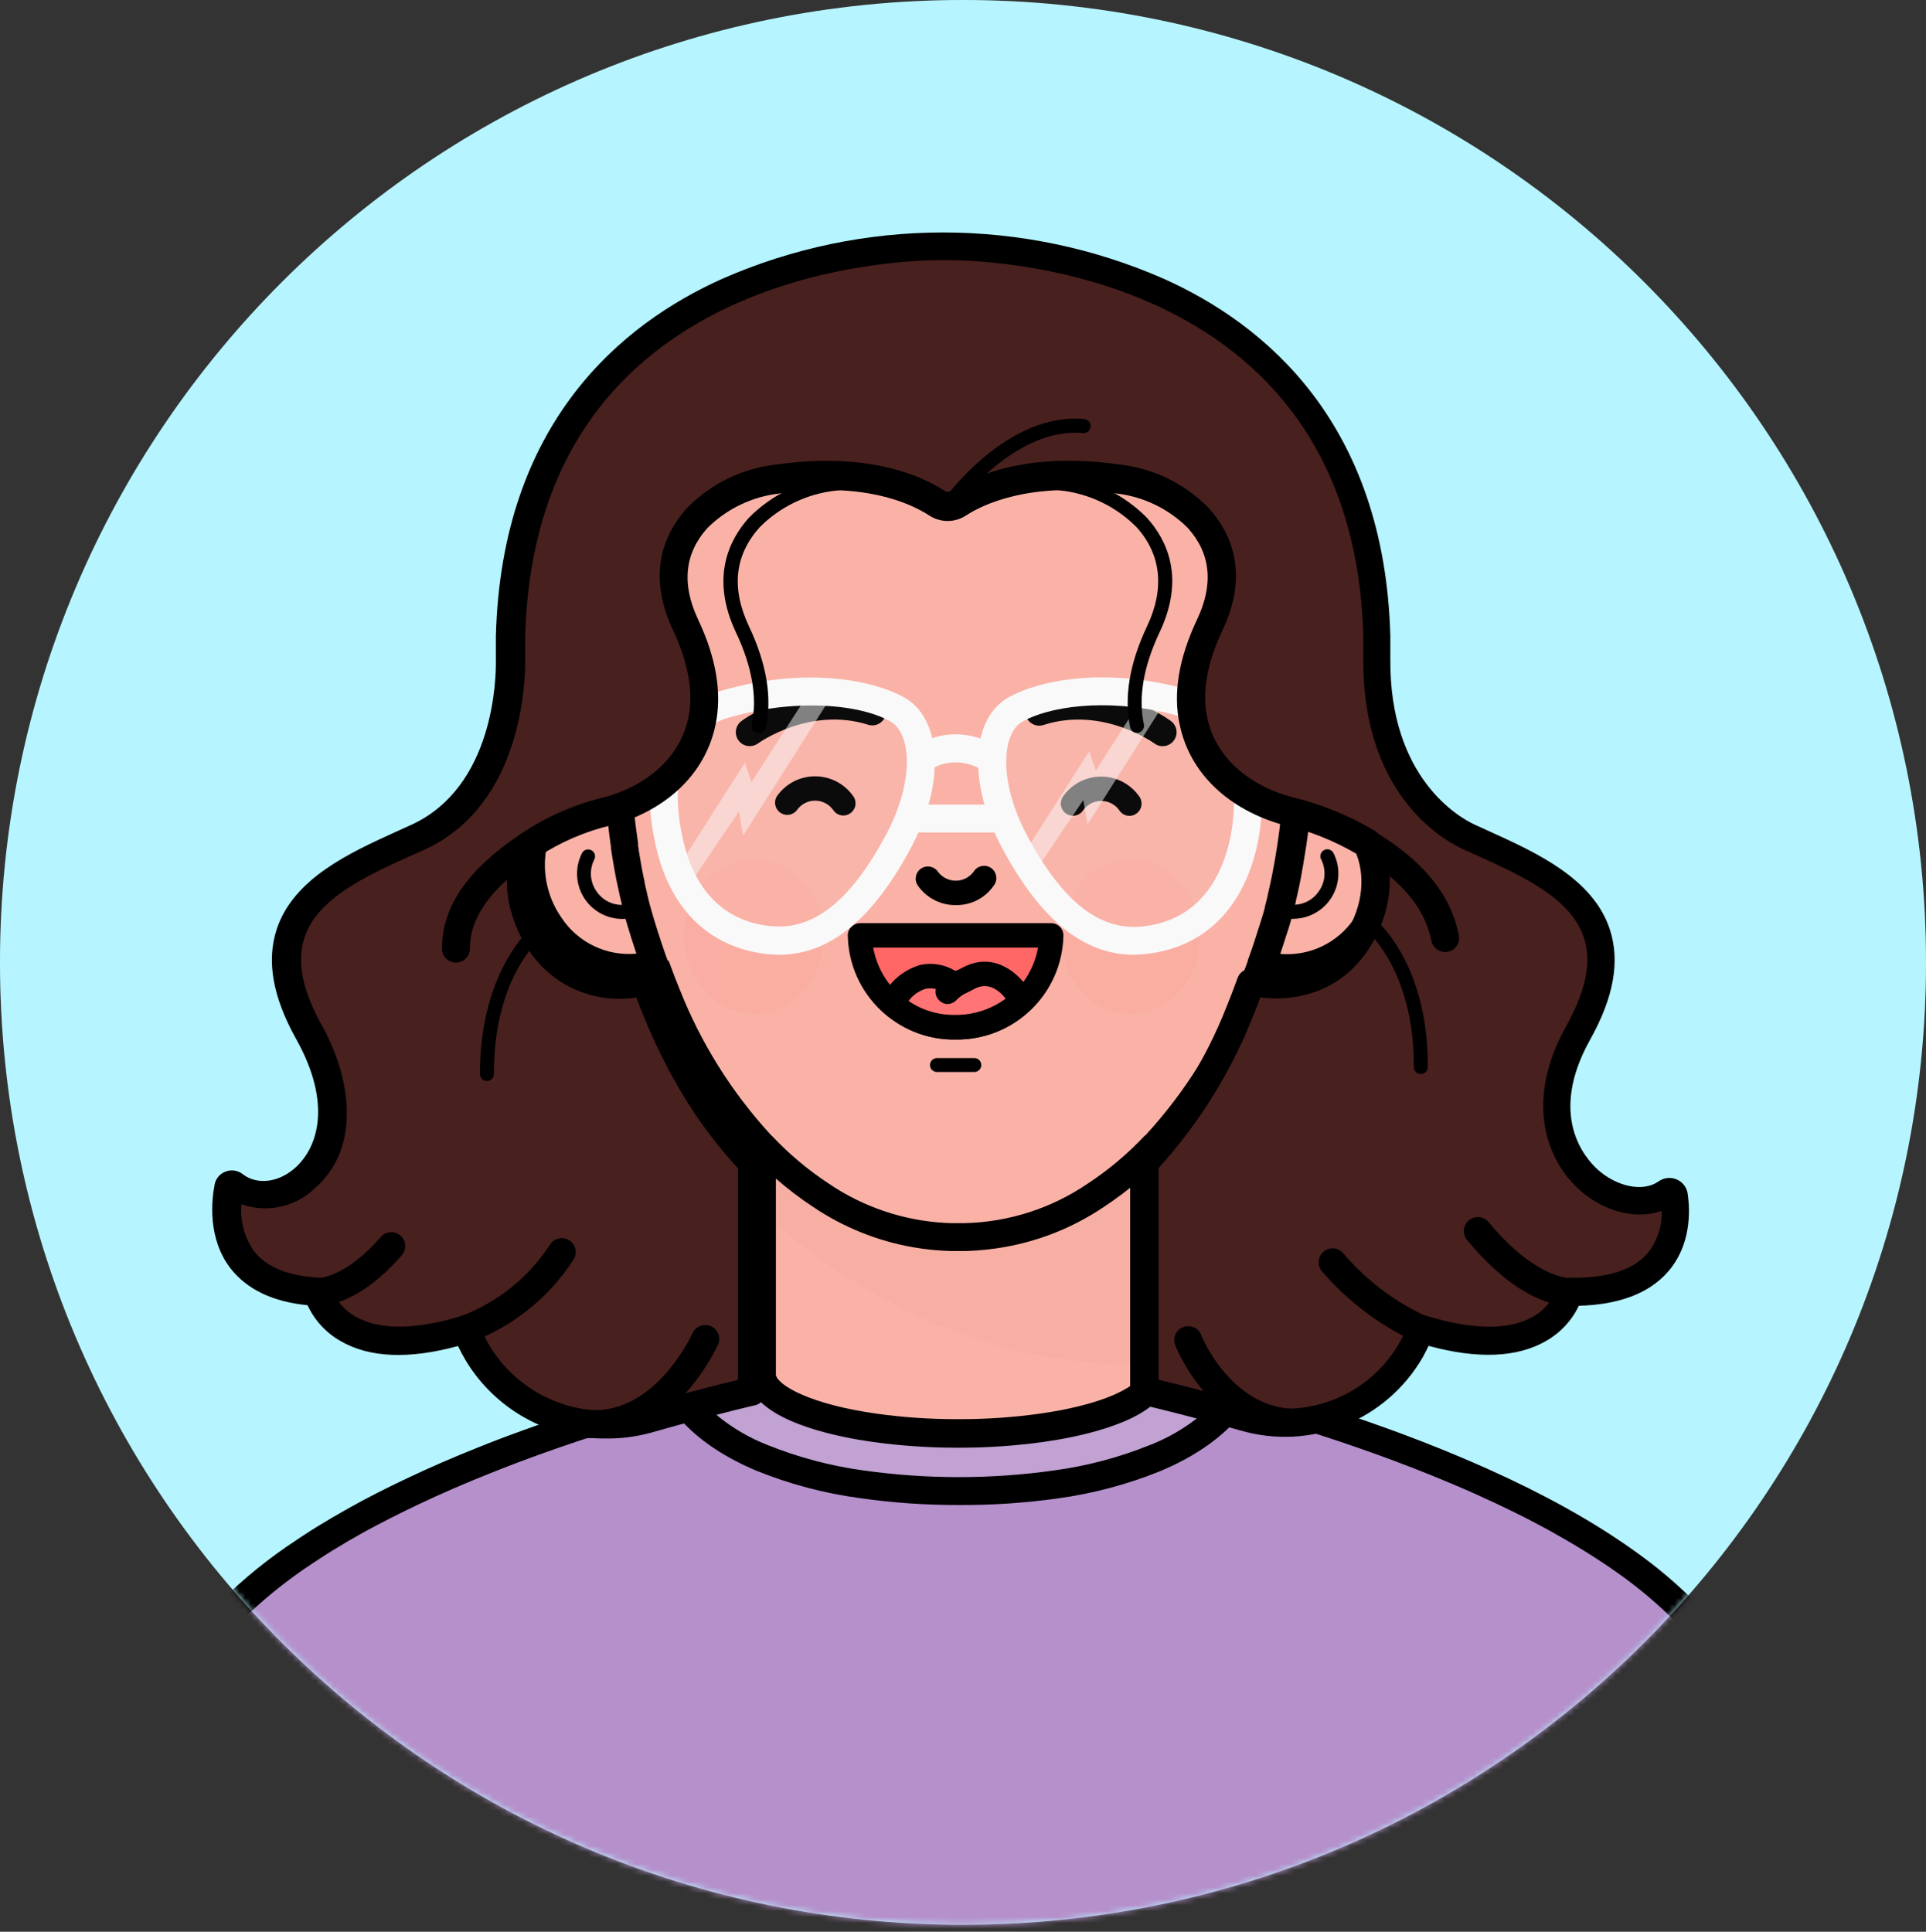 <svg width="326" height="327" viewBox="0 0 326 327" fill="none" xmlns="http://www.w3.org/2000/svg">
<rect x="0" y="0" width="326" height="327" fill="#333333" stroke="none"/>
<path d="M163 325.819C253.022 325.819 326 252.882 326 162.91C326 72.937 253.022 0 163 0C72.978 0 0 72.937 0 162.91C0 252.882 72.978 325.819 163 325.819Z" fill="#A9F3FF"/>
<path d="M163 325.819C253.022 325.819 326 252.882 326 162.91C326 72.937 253.022 0 163 0C72.978 0 0 72.937 0 162.91C0 252.882 72.978 325.819 163 325.819Z" fill="white" fill-opacity="0.16"/>
<mask id="mask0_10:20" style="mask-type:alpha" maskUnits="userSpaceOnUse" x="0" y="0" width="326" height="326">
<path d="M163 325.819C253.022 325.819 326 252.882 326 162.91C326 72.937 253.022 0 163 0C72.978 0 0 72.937 0 162.91C0 252.882 72.978 325.819 163 325.819Z" fill="white"/>
</mask>
<g mask="url(#mask0_10:20)">
<path fill-rule="evenodd" clip-rule="evenodd" d="M15.966 326.056V324.108C16.356 322.561 16.769 321.05 17.147 319.586C17.809 317.225 18.482 314.864 19.167 312.704C19.427 311.878 19.687 311.063 19.935 310.26C20.124 309.67 20.313 309.08 20.502 308.537C21.021 306.979 21.541 305.468 22.061 304.016C23.234 300.757 24.415 297.759 25.604 295.02C25.9 294.324 26.195 293.639 26.49 292.978L26.667 292.588C27.305 291.124 27.955 289.755 28.605 288.457C30.451 284.589 32.641 280.895 35.148 277.419C35.219 277.313 35.302 277.218 35.361 277.124C36.01 276.274 36.636 275.506 37.239 274.845L37.31 274.763C37.877 274.125 38.491 273.511 39.081 272.897C42.89 269.068 47.082 265.639 51.59 262.662L52.96 261.753C53.653 261.297 54.362 260.848 55.086 260.408C56.834 259.322 58.63 258.271 60.484 257.244C63.543 255.544 66.709 253.939 69.933 252.416C73.831 250.574 77.8 248.874 81.745 247.269L84.426 246.206C85.194 245.899 85.973 245.604 86.788 245.321C90.237 244.01 93.663 242.806 97.005 241.685C103.478 239.513 109.608 237.695 115.018 236.196C120.616 234.649 125.412 233.445 128.944 232.595C128.927 232.759 128.927 232.926 128.944 233.091C129.546 236.904 137.212 240.174 148.008 241.685C152.56 242.316 157.15 242.635 161.744 242.641H162.571C167.167 242.635 171.757 242.316 176.308 241.685C187.187 240.15 194.852 236.868 195.384 233.032C195.396 232.887 195.396 232.74 195.384 232.595C198.927 233.457 203.77 234.661 209.404 236.219C214.79 237.707 220.885 239.525 227.322 241.685C231.409 243.054 235.591 244.553 239.854 246.206C242.021 247.041 244.182 247.918 246.339 248.839L248.808 249.889L250.792 250.763C255.245 252.77 259.627 254.918 263.785 257.244C266.383 258.684 268.911 260.183 271.321 261.753L271.994 262.202C273.175 262.958 274.356 263.737 275.396 264.563C278.887 267.036 282.164 269.801 285.187 272.827C285.825 273.464 286.439 274.113 287.03 274.774C287.752 275.572 288.43 276.407 289.062 277.277V277.348C289.605 278.08 290.172 278.883 290.727 279.709C292.532 282.487 294.165 285.373 295.617 288.35C296.314 289.767 297.011 291.266 297.731 292.872C298.18 293.887 298.629 294.937 299.078 296.024C299.42 296.838 299.751 297.676 300.094 298.538C300.763 300.238 301.437 302.029 302.113 303.909C302.633 305.361 303.153 306.872 303.673 308.431C304.271 310.264 304.874 312.169 305.48 314.144C305.728 314.982 305.988 315.832 306.236 316.694C306.484 317.556 306.767 318.536 307.027 319.48C307.44 320.944 308.571 324.509 308.937 326.056C303.545 326.046 20.997 326.093 15.966 326.056Z" fill="#B590CB"/>
<g style="mix-blend-mode:soft-light" opacity="0.4">
<g style="mix-blend-mode:soft-light" opacity="0.4">
<path d="M209.463 236.207C206.546 240.67 201.668 244.211 195.407 246.832C190.053 248.991 184.451 250.478 178.73 251.259C167.787 252.8 156.683 252.8 145.74 251.259C139.986 250.47 134.352 248.971 128.967 246.796C122.743 244.176 117.9 240.634 114.995 236.172C120.593 234.625 125.388 233.421 128.92 232.571C128.903 232.735 128.903 232.902 128.92 233.067C129.522 236.88 137.188 240.15 147.984 241.661C152.536 242.293 157.126 242.612 161.721 242.617H162.548C167.144 242.612 171.734 242.293 176.285 241.661C187.163 240.127 194.829 236.845 195.36 233.008C195.372 232.863 195.372 232.717 195.36 232.571C198.998 233.445 203.829 234.649 209.463 236.207Z" fill="white"/>
</g>
</g>
<path fill-rule="evenodd" clip-rule="evenodd" d="M219.671 134.392C219.67 134.383 219.67 134.373 219.668 134.365C220.448 125.724 221.653 100.78 211.542 84.335C199.282 64.491 179.19 58.683 162.193 58.966C145.173 58.683 125.081 64.491 112.821 84.335C102.722 100.709 103.927 125.688 104.719 134.294V134.362C101.881 133.416 98.787 133.604 96.084 134.885C89.895 137.824 87.202 147.646 93.108 156.629C97.582 163.455 105.133 164.673 110.891 163.358C111.104 163.912 111.315 164.468 111.524 165.022L111.524 165.023L111.525 165.024C111.702 165.493 111.878 165.958 112.054 166.416L112.786 168.246C116.507 177.742 121.984 186.453 128.932 193.922C131.926 197.085 135.276 199.894 138.913 202.291C145.443 206.712 153.104 209.17 160.988 209.374H163.351C171.236 209.174 178.898 206.716 185.427 202.291C188.181 200.476 190.769 198.425 193.164 196.163C190.768 198.442 188.175 200.509 185.415 202.339C178.887 206.763 171.224 209.221 163.339 209.422H160.977C153.092 209.217 145.431 206.76 138.901 202.339C135.264 199.941 131.914 197.133 128.92 193.969V233.079C129.522 236.892 137.164 240.15 147.984 241.673C152.536 242.305 157.126 242.623 161.721 242.629H162.548C167.144 242.623 171.733 242.305 176.284 241.673C187.163 240.103 194.829 236.857 195.36 233.02V193.972L195.419 193.91C202.363 186.444 207.837 177.737 211.554 168.246L212.286 166.416C212.695 165.412 213.08 164.375 213.454 163.349C219.217 164.679 226.794 163.473 231.279 156.629C237.138 147.646 234.492 137.824 228.279 134.92C225.585 133.641 222.501 133.453 219.671 134.392ZM108.51 156.016C108.746 156.833 108.989 157.641 109.239 158.443C108.978 157.664 108.719 156.877 108.463 156.086C108.274 155.461 108.049 154.682 107.908 154.15H107.908L107.907 154.149C107.766 153.618 107.577 152.911 107.482 152.51C107.445 152.349 107.414 152.213 107.383 152.074V152.073C107.337 151.864 107.289 151.648 107.211 151.329C107.146 151.063 107.09 150.788 107.034 150.514C106.977 150.239 106.921 149.966 106.856 149.7C106.726 149.169 106.62 148.637 106.514 148.083L106.443 147.717C106.313 147.008 106.183 146.288 106.065 145.556C105.971 145.045 105.888 144.526 105.817 143.998C105.805 143.937 105.791 143.874 105.778 143.813C105.727 143.575 105.675 143.335 105.675 143.101C105.569 142.357 105.463 141.602 105.368 140.834C105.258 139.993 105.163 139.178 105.085 138.391C105.014 138.06 104.978 137.73 104.978 137.399C104.978 137.399 105.061 137.175 104.978 136.998C104.934 136.901 104.93 136.746 104.927 136.602C104.925 136.479 104.923 136.366 104.896 136.301C104.859 136.214 104.859 136.198 104.855 136.115C104.853 136.062 104.85 135.981 104.837 135.841C104.833 135.804 104.829 135.768 104.825 135.73C104.829 135.745 104.833 135.758 104.837 135.77C104.863 135.844 104.861 135.888 104.858 135.94C104.855 136.001 104.851 136.076 104.896 136.23C104.941 136.385 104.944 136.501 104.947 136.616C104.949 136.712 104.951 136.809 104.978 136.927C105.037 137.187 105.037 137.328 105.037 137.328C105.047 137.46 105.064 137.593 105.081 137.725C105.106 137.923 105.132 138.122 105.132 138.32C105.209 139.086 105.306 139.872 105.395 140.595L105.415 140.763C105.51 141.531 105.616 142.286 105.723 143.03C105.739 143.133 105.754 143.237 105.769 143.341V143.342C105.797 143.538 105.826 143.735 105.864 143.927C105.935 144.455 106.018 144.974 106.112 145.486C106.23 146.217 106.36 146.938 106.49 147.646L106.561 148.012C106.614 148.289 106.673 148.555 106.732 148.82H106.732C106.791 149.086 106.851 149.352 106.904 149.629C106.964 149.945 107.044 150.296 107.117 150.616C107.172 150.857 107.222 151.081 107.258 151.258C107.341 151.671 107.435 152.061 107.53 152.439L107.604 152.728C107.712 153.154 107.81 153.538 107.955 154.08C108.132 154.741 108.321 155.39 108.51 156.016ZM104.76 135.102C104.765 135.175 104.77 135.247 104.775 135.314C104.753 135.123 104.734 134.925 104.731 134.719C104.742 134.847 104.751 134.977 104.76 135.102Z" fill="#FAB2A7"/>
<g style="mix-blend-mode:multiply" opacity="0.15">
<g style="mix-blend-mode:multiply" opacity="0.15">
<path fill-rule="evenodd" clip-rule="evenodd" d="M192.998 196.342V230.93C163.563 231.391 141.759 216.245 131.353 207.19V196.318C133.694 198.554 136.237 200.569 138.948 202.339C145.48 206.756 153.141 209.214 161.024 209.422H163.386C171.27 209.214 178.93 206.756 185.462 202.339C188.148 200.568 190.67 198.561 192.998 196.342Z" fill="#7C3830"/>
</g>
</g>
<path fill-rule="evenodd" clip-rule="evenodd" d="M126.64 194.916C119.796 187.376 114.372 178.655 110.636 169.178L109.904 167.337C109.725 166.876 109.55 166.416 109.379 165.957C108.493 166.09 107.599 166.169 106.703 166.192C100.426 166.328 94.528 163.2 91.123 157.928C87.783 153.11 86.69 147.084 88.123 141.401C89.077 137.636 91.608 134.465 95.068 132.701C97.349 131.615 99.863 131.179 102.339 131.413C101.59 120.116 101.656 98.355 111.026 83.155C125.365 59.615 149.295 56.44 162.288 56.676C175.174 56.452 199.057 59.615 213.609 83.166C222.965 98.335 223.042 120.141 222.304 131.445C224.674 131.277 227.068 131.72 229.248 132.76C232.71 134.527 235.243 137.695 236.205 141.46C237.628 147.145 236.53 153.168 233.193 157.987C229.786 163.219 223.917 166.321 217.672 166.192C216.817 166.188 215.963 166.134 215.115 166.03C214.958 166.451 214.799 166.873 214.637 167.289L213.893 169.155C210.129 178.71 204.649 187.495 197.723 195.075V230.74C200.848 231.51 205.069 232.576 209.983 233.941C216.137 235.641 222.208 237.482 228.019 239.442C232.52 240.953 236.654 242.44 240.658 243.999C242.961 244.896 245.099 245.758 247.213 246.655L249.056 247.446L249.682 247.717L251.702 248.603C256.592 250.798 260.903 252.947 264.907 255.166C267.73 256.736 270.246 258.236 272.596 259.77C272.737 259.856 272.893 259.963 273.055 260.072C273.137 260.129 273.221 260.186 273.305 260.242C274.403 260.951 275.573 261.753 276.754 262.603C280.355 265.154 283.733 268.005 286.853 271.127C287.502 271.776 288.152 272.472 288.778 273.157C289.404 273.842 290.136 274.739 290.904 275.778L290.999 275.896C291.379 276.413 291.718 276.911 292.05 277.398C292.286 277.743 292.519 278.083 292.759 278.422C294.604 281.277 296.28 284.237 297.779 287.288C298.452 288.669 299.149 290.168 299.928 291.904C300.389 292.942 300.85 294.005 301.298 295.115C301.606 295.835 301.913 296.59 302.22 297.369L302.326 297.664C302.999 299.353 303.684 301.206 304.381 303.107C304.901 304.57 305.432 306.105 305.952 307.675C306.279 308.662 306.594 309.669 306.914 310.696L306.915 310.7V310.702C307.195 311.601 307.481 312.516 307.783 313.448L308.055 314.357C308.055 314.357 310.086 321.534 310.452 322.927L311.18 326.07C307.209 326.056 17.132 326.056 12.993 326.056C13.205 325.194 16.202 314.026 16.876 311.89L17.631 309.446C17.832 308.832 18.021 308.265 18.222 307.675C18.742 306.105 19.273 304.57 19.793 303.107C20.974 299.813 22.155 296.744 23.337 293.981C23.632 293.273 23.927 292.576 24.234 291.904L24.411 291.502L24.511 291.272H24.512C25.069 289.988 25.638 288.68 26.396 287.288C28.3 283.295 30.562 279.482 33.152 275.896L33.27 275.742C33.303 275.682 33.342 275.627 33.388 275.577C34.12 274.609 34.782 273.806 35.396 273.145L35.479 273.039C35.717 272.776 35.972 272.516 36.239 272.247C36.583 271.899 36.944 271.533 37.31 271.115C41.236 267.212 45.55 263.719 50.184 260.691C50.621 260.384 51.106 260.065 51.59 259.758C52.275 259.298 53.007 258.838 53.763 258.377C55.405 257.362 57.2 256.311 59.232 255.178C62.185 253.525 65.421 251.884 68.823 250.279C72.721 248.426 76.749 246.678 80.788 245.073C81.686 244.707 82.595 244.341 83.493 243.999C83.787 243.887 84.055 243.783 84.311 243.682C84.839 243.477 85.315 243.292 85.855 243.101C89.021 241.921 92.399 240.74 96.143 239.442C101.907 237.506 107.837 235.7 114.274 233.917C118.44 232.772 122.559 231.692 126.64 230.691V194.916ZM193.045 199.608V232.033C192.985 232.248 192.952 232.472 192.951 232.701C192.809 233.726 190.969 235.224 187.3 236.617C184.555 237.65 180.805 238.623 176.001 239.3C171.56 239.92 167.08 240.232 162.595 240.233H161.78C157.291 240.232 152.808 239.92 148.362 239.3C137.33 237.754 131.849 234.625 131.33 232.807V199.505C133.323 201.26 135.439 202.869 137.661 204.322C142.75 207.751 148.485 210.057 154.481 211.117C156.604 211.492 158.758 211.712 160.929 211.771L160.947 211.768L161.024 211.771H163.327C164.651 211.738 165.969 211.645 167.277 211.493C174.278 210.718 181.004 208.253 186.868 204.286C189.029 202.863 191.093 201.3 193.045 199.608ZM219.363 134.513L217.247 134.46L217.246 134.473L217.212 134.471C217.046 136.065 216.905 137.033 216.905 137.033C216.9 137.099 216.9 137.166 216.905 137.234L216.834 138.131C216.645 139.831 216.468 141.295 216.231 142.853C215.995 144.411 215.735 145.922 215.464 147.351C215.334 148.071 215.18 148.815 215.027 149.499L214.985 149.686L214.963 149.788C214.937 149.903 214.912 150.017 214.887 150.132V150.134L214.886 150.137V150.139C214.783 150.609 214.68 151.079 214.566 151.541V151.648C214.456 152.125 214.339 152.564 214.225 152.993V152.995C214.18 153.16 214.137 153.325 214.093 153.489V153.619C213.935 154.252 213.766 154.804 213.586 155.378C213.547 155.503 213.508 155.63 213.469 155.756L213.467 155.761C213.352 156.135 213.234 156.514 213.112 156.892L213.066 157.019C212.534 158.754 211.932 160.561 211.211 162.544V162.662C210.928 163.456 210.629 164.25 210.34 165.02L210.339 165.022C210.266 165.213 210.196 165.402 210.125 165.589L209.392 167.407C205.812 176.512 200.583 184.877 193.968 192.084C193.867 192.157 193.773 192.238 193.683 192.328C190.818 195.367 187.607 198.06 184.116 200.355C177.976 204.541 170.758 206.866 163.327 207.049H161.024C160.683 207.039 160.342 207.026 160.002 207.009C152.948 206.626 146.125 204.329 140.271 200.355C136.787 198.063 133.58 195.372 130.715 192.34C130.642 192.262 130.564 192.19 130.482 192.124C123.848 184.908 118.605 176.529 115.018 167.407L114.864 167.026C114.671 166.55 114.485 166.089 114.298 165.613C114.054 164.976 113.81 164.318 113.566 163.661L113.565 163.658L113.564 163.655C113.442 163.326 113.321 162.999 113.199 162.674L112.987 162.556C112.16 160.254 111.368 157.834 110.624 155.378C110.541 155.094 110.447 154.757 110.357 154.437L110.356 154.435L110.356 154.434C110.256 154.075 110.161 153.737 110.093 153.513C109.996 153.198 109.9 152.805 109.794 152.371L109.794 152.37C109.757 152.22 109.719 152.066 109.679 151.907C109.63 151.717 109.591 151.537 109.547 151.338H109.547V151.337C109.507 151.155 109.464 150.958 109.408 150.727C109.289 150.243 109.171 149.735 109.077 149.216V149.098C108.959 148.614 108.852 148.118 108.758 147.587L108.687 147.256C108.634 146.945 108.579 146.634 108.523 146.315L108.523 146.314C108.453 145.92 108.381 145.515 108.309 145.084C108.226 144.624 108.144 144.14 108.085 143.644C108.085 143.629 108.094 143.624 108.103 143.62C108.122 143.612 108.14 143.605 108.085 143.502C108.002 143.349 108.002 143.183 108.002 143.03V142.723C107.944 142.329 107.889 141.92 107.834 141.508L107.834 141.507C107.789 141.168 107.743 140.827 107.695 140.492C107.589 139.748 107.494 138.957 107.411 138.131C107.403 138.021 107.389 137.91 107.375 137.798C107.352 137.609 107.329 137.419 107.329 137.234C107.335 137.159 107.335 137.084 107.329 137.009L107.199 135.923V135.829V135.498C107.191 135.403 107.177 135.298 107.162 135.183C107.13 134.944 107.093 134.66 107.093 134.318C107.092 134.072 107.054 133.834 106.983 133.608C106.297 125.612 105.16 101.275 114.794 85.669C128.117 64.101 150.157 61.233 162.193 61.422C174.111 61.233 196.128 64.101 209.44 85.669C219.291 101.63 217.885 126.833 217.212 134.176V134.33L219.363 134.513ZM216.7 161.478C221.698 161.905 226.531 159.567 229.295 155.378C231.849 151.706 232.708 147.117 231.657 142.77C231.068 140.32 229.454 138.24 227.228 137.057C225.58 136.263 223.729 135.992 221.924 136.278C221.844 136.991 221.778 137.463 221.747 137.647L221.676 138.532C221.476 140.409 221.275 142.074 221.039 143.549L220.976 143.94C220.755 145.324 220.506 146.881 220.247 148.271C220.106 149.051 219.952 149.806 219.787 150.562L219.75 150.733L219.749 150.736C219.601 151.412 219.478 151.971 219.326 152.58V152.698C219.289 152.849 219.252 153.001 219.215 153.151C220.797 153.069 222.271 152.263 223.188 150.939C224.326 149.379 224.511 147.319 223.673 145.58C223.322 145.032 223.48 144.304 224.027 143.951C224.575 143.599 225.305 143.758 225.657 144.305C226.902 146.67 226.823 149.511 225.45 151.804C224.078 154.096 221.609 155.509 218.936 155.532L218.983 155.555C218.851 155.554 218.718 155.549 218.585 155.541C218.473 155.942 218.356 156.339 218.239 156.724C218.038 157.385 217.873 157.904 217.672 158.471C217.379 159.425 217.056 160.426 216.7 161.478ZM92.671 142.735C93.257 140.287 94.865 138.205 97.088 137.021C98.301 136.44 99.629 136.138 100.974 136.136C101.518 136.144 102.06 136.203 102.592 136.313V136.584C102.629 136.714 102.631 136.824 102.632 136.928C102.634 137.024 102.635 137.115 102.663 137.21C102.722 137.411 102.722 137.564 102.722 137.659C102.742 137.983 102.777 138.306 102.829 138.627C102.892 139.28 102.97 139.925 103.045 140.553L103.072 140.784L103.112 141.118C103.207 141.92 103.313 142.688 103.431 143.479V143.75L103.537 144.388C103.608 144.931 103.703 145.474 103.785 145.946C103.893 146.626 104.021 147.306 104.151 147.994L104.187 148.189L104.246 148.531C104.305 148.82 104.364 149.094 104.423 149.369C104.482 149.643 104.541 149.918 104.6 150.207C104.718 150.786 104.872 151.471 104.955 151.825C104.974 151.907 104.995 151.992 105.016 152.081L105.074 152.318C105.128 152.54 105.185 152.773 105.238 153.005V153.135L105.251 153.182C103.566 153.184 101.974 152.356 101.01 150.951C99.881 149.391 99.7 147.338 100.537 145.604C100.889 145.056 100.73 144.327 100.183 143.974C99.635 143.623 98.906 143.782 98.553 144.329C97.309 146.693 97.387 149.535 98.76 151.827C100.132 154.12 102.601 155.533 105.274 155.555C105.474 155.559 105.675 155.553 105.875 155.536C105.943 155.769 106.01 156 106.077 156.229L106.078 156.232L106.079 156.234L106.079 156.235C106.126 156.396 106.173 156.554 106.218 156.712C106.703 158.318 107.199 159.888 107.719 161.434C102.689 161.9 97.812 159.558 95.033 155.343C92.473 151.674 91.612 147.082 92.671 142.735ZM304.329 318.723C304.619 319.957 304.906 321.179 304.997 321.521C301.67 321.533 170.132 321.439 86.518 321.378H86.421L85.76 321.377H85.563C49.344 321.351 22.324 321.331 19.011 321.33C19.568 319.317 20.434 316.548 21.085 314.468H21.085C21.221 314.035 21.346 313.631 21.459 313.271L22.226 310.839L22.288 310.65L22.372 310.393C22.508 309.972 22.642 309.562 22.781 309.151C23.301 307.604 23.809 306.105 24.329 304.677C25.427 301.466 26.608 298.491 27.79 295.799C28.073 295.126 28.368 294.453 28.652 293.816L28.841 293.391C29.408 292.081 30.022 290.77 30.731 289.365C32.51 285.64 34.625 282.083 37.05 278.741L37.144 278.611L37.286 278.41L37.476 278.171C38.034 277.467 38.523 276.852 38.916 276.427L39.093 276.238C39.589 275.648 40.18 275.058 40.77 274.467C44.476 270.789 48.544 267.494 52.913 264.634L54.259 263.749C54.932 263.312 55.606 262.875 56.326 262.438C57.921 261.447 59.657 260.431 61.63 259.333C64.488 257.775 67.618 256.181 70.937 254.611C74.752 252.805 78.686 251.093 82.654 249.523C83.286 249.263 83.997 248.983 84.622 248.737L84.625 248.736L84.633 248.732H84.635L84.644 248.729L84.669 248.718C84.903 248.627 85.124 248.54 85.324 248.461C86.068 248.166 86.824 247.871 87.592 247.587C90.722 246.407 94.041 245.226 97.726 243.987C102.942 242.231 108.307 240.585 114.069 238.965C117.206 243.018 121.894 246.374 128.034 248.957C133.622 251.22 139.471 252.773 145.444 253.584C151.023 254.386 156.652 254.78 162.288 254.765C167.903 254.798 173.512 254.423 179.072 253.643C184.984 252.83 190.771 251.292 196.305 249.063C202.525 246.468 207.262 243.067 210.413 238.985C215.956 240.543 221.419 242.226 226.673 243.987C231.102 245.474 235.165 246.938 239.099 248.473C241.355 249.346 243.457 250.196 245.536 251.082L247.343 251.849L247.981 252.121L249.918 252.982C254.678 255.119 258.883 257.209 262.769 259.369C265.474 260.88 267.907 262.332 270.198 263.819L270.848 264.244C271.923 264.941 273.033 265.696 274.155 266.511C277.526 268.911 280.687 271.593 283.605 274.527L283.612 274.532C284.2 275.133 284.8 275.745 285.376 276.404C286.043 277.134 286.665 277.903 287.243 278.706L287.349 278.835C287.928 279.603 288.424 280.335 288.908 281.078C290.651 283.775 292.228 286.574 293.633 289.46C294.282 290.77 294.956 292.222 295.7 293.887C296.149 294.89 296.586 295.917 297.034 297.003C297.33 297.712 297.625 298.444 297.92 299.187L298.027 299.471C298.676 301.111 299.35 302.894 300.023 304.771C300.542 306.199 301.05 307.699 301.558 309.233C302.165 311.043 302.763 312.925 303.354 314.876L303.625 315.785C303.706 316.066 304.019 317.401 304.329 318.723ZM197.068 235.488C199.371 236.016 202.171 236.746 205.398 237.614C202.31 240.687 198.613 243.084 194.545 244.648C189.372 246.728 183.961 248.159 178.434 248.91C167.723 250.421 156.853 250.421 146.141 248.91C140.584 248.149 135.14 246.707 129.936 244.613C125.893 243.038 122.219 240.641 119.151 237.574C121.878 236.846 124.608 236.144 127.314 235.475C130.42 241.059 142.314 243.326 147.689 244.081C152.351 244.729 157.051 245.056 161.756 245.061H162.595C167.297 245.058 171.993 244.729 176.651 244.081C181.871 243.352 193.161 241.194 196.706 236.06C196.837 235.873 196.958 235.683 197.068 235.488Z" fill="black"/>
<path d="M201.978 115.69H121.659V178.256H201.978V115.69Z" fill="#FAB2A6"/>
<path d="M164.913 181.467H158.594C157.942 181.467 157.413 180.938 157.413 180.287C157.413 179.635 157.942 179.106 158.594 179.106H164.913C165.565 179.106 166.095 179.635 166.095 180.287C166.095 180.938 165.565 181.467 164.913 181.467Z" fill="black"/>
<path fill-rule="evenodd" clip-rule="evenodd" d="M177.93 158.341C177.598 167.033 170.451 173.907 161.748 173.907C153.045 173.907 145.898 167.033 145.566 158.341H177.93Z" fill="#FF6666"/>
<path fill-rule="evenodd" clip-rule="evenodd" d="M143.499 158.341C143.68 168.24 151.844 176.124 161.748 175.966C171.652 176.124 179.816 168.24 179.997 158.341C179.997 157.201 179.071 156.275 177.93 156.275H145.566C144.424 156.275 143.499 157.201 143.499 158.341ZM161.748 172.062C154.889 172.062 149.014 167.154 147.798 160.407H175.697C174.482 167.154 168.607 172.062 161.748 172.062Z" fill="black"/>
<path fill-rule="evenodd" clip-rule="evenodd" d="M172.957 169.379C169.953 172.348 165.877 173.978 161.654 173.9C157.851 173.971 154.163 172.61 151.318 170.087L151.413 169.225C151.413 169.225 155.311 162.249 161.547 166.687L161.842 166.581C162.617 166.272 163.373 165.921 164.11 165.53C169.024 163.028 172.308 168.482 172.308 168.482L172.957 169.379Z" fill="#FF6666"/>
<path fill-rule="evenodd" clip-rule="evenodd" d="M172.957 169.379C169.953 172.348 165.877 173.978 161.654 173.9C157.851 173.971 154.163 172.61 151.318 170.087L151.413 169.225C151.413 169.225 155.311 162.249 161.547 166.687L161.842 166.581C162.617 166.272 163.373 165.921 164.11 165.53C169.024 163.028 172.308 168.482 172.308 168.482L172.957 169.379Z" fill="white" fill-opacity="0.09"/>
<path fill-rule="evenodd" clip-rule="evenodd" d="M149.913 171.598C153.141 174.472 157.33 176.03 161.653 175.966C166.442 176.042 171.055 174.176 174.445 170.795C175.12 170.074 175.19 168.975 174.611 168.175L174.008 167.337C172.485 164.869 168.339 161.045 163.142 163.689C162.693 163.925 162.22 164.161 161.736 164.374C159.975 163.28 157.861 162.904 155.83 163.323C153.198 164.08 150.964 165.833 149.606 168.21C149.47 168.455 149.386 168.724 149.358 169.001L149.263 169.863C149.197 170.511 149.438 171.153 149.913 171.598ZM161.653 171.799C158.849 171.846 156.101 171.021 153.787 169.438C154.517 168.445 155.548 167.717 156.728 167.36C158.024 167.15 159.347 167.521 160.342 168.375C160.908 168.771 161.632 168.864 162.279 168.623L162.575 168.505C163.428 168.169 164.257 167.775 165.055 167.325C167.547 166.062 169.473 168.069 170.217 169.048C167.736 170.87 164.732 171.836 161.653 171.799Z" fill="black"/>
<path d="M160.437 167.891C161.066 167.233 161.801 166.681 162.61 166.262L160.437 167.891Z" fill="#F9F9F9"/>
<path d="M160.437 169.957C159.875 169.959 159.336 169.728 158.949 169.32C158.145 168.514 158.145 167.21 158.949 166.404C159.764 165.548 160.729 164.848 161.795 164.338C162.481 164.062 163.262 164.172 163.845 164.627C164.427 165.083 164.721 165.814 164.618 166.546C164.514 167.278 164.029 167.899 163.343 168.175C162.779 168.49 162.265 168.888 161.819 169.355C161.45 169.721 160.957 169.936 160.437 169.957Z" fill="black"/>
<path d="M161.787 153.213C159.207 153.249 156.781 151.99 155.326 149.86C154.706 148.903 154.981 147.623 155.94 147.004C156.899 146.385 158.178 146.66 158.799 147.617C159.518 148.552 160.634 149.095 161.813 149.084C162.993 149.072 164.098 148.508 164.799 147.558C165.392 146.581 166.666 146.269 167.645 146.862C168.623 147.456 168.935 148.73 168.342 149.707C166.913 151.933 164.433 153.26 161.787 153.213Z" fill="black"/>
<path d="M142.75 138.048C142.03 138.051 141.361 137.674 140.99 137.057C140.29 136.108 139.184 135.543 138.005 135.531C136.825 135.52 135.709 136.063 134.99 136.998C134.59 137.617 133.888 137.976 133.151 137.94C132.413 137.903 131.751 137.476 131.415 136.818C131.078 136.162 131.117 135.374 131.517 134.755C133.013 132.631 135.458 131.381 138.055 131.412C140.651 131.442 143.067 132.75 144.51 134.908C144.796 135.376 144.883 135.938 144.752 136.47C144.622 137.002 144.283 137.459 143.813 137.741C143.495 137.942 143.127 138.048 142.75 138.048Z" fill="black"/>
<path d="M191.186 138.107C190.461 138.107 189.789 137.726 189.414 137.104C188.715 136.155 187.609 135.591 186.43 135.579C185.25 135.567 184.133 136.11 183.414 137.045C183.036 137.708 182.321 138.11 181.557 138.086C180.793 138.064 180.103 137.621 179.765 136.935C179.428 136.249 179.495 135.434 179.941 134.814C181.433 132.685 183.879 131.43 186.479 131.461C189.078 131.492 191.494 132.805 192.934 134.967C193.314 135.605 193.325 136.398 192.963 137.045C192.599 137.693 191.917 138.098 191.174 138.107H191.186Z" fill="black"/>
<path d="M126.904 126.302C126.16 126.302 125.46 125.953 125.014 125.358C124.239 124.317 124.45 122.846 125.486 122.064C125.923 121.734 136.117 114.273 148.436 118.204C149.635 118.631 150.279 119.93 149.894 121.142C149.509 122.355 148.232 123.044 147.007 122.702C137.038 119.526 128.404 125.783 128.309 125.842C127.902 126.142 127.409 126.303 126.904 126.302Z" fill="black"/>
<path d="M196.793 126.314C196.285 126.316 195.79 126.151 195.387 125.842C195.246 125.747 186.623 119.538 176.69 122.702C175.876 122.992 174.969 122.815 174.324 122.24C173.679 121.666 173.399 120.786 173.595 119.945C173.79 119.104 174.429 118.437 175.26 118.204C187.58 114.273 197.773 121.746 198.21 122.064C199.024 122.675 199.356 123.736 199.034 124.699C198.712 125.664 197.81 126.314 196.793 126.314Z" fill="black"/>
<g style="mix-blend-mode:multiply" opacity="0.15">
<g style="mix-blend-mode:multiply" opacity="0.15">
<path fill-rule="evenodd" clip-rule="evenodd" d="M127.565 171.55C134.089 171.55 139.377 165.709 139.377 158.503C139.377 151.296 134.089 145.455 127.565 145.455C121.042 145.455 115.754 151.296 115.754 158.503C115.754 165.709 121.042 171.55 127.565 171.55ZM191.348 171.55C197.871 171.55 203.159 165.709 203.159 158.503C203.159 151.296 197.871 145.455 191.348 145.455C184.824 145.455 179.536 151.296 179.536 158.503C179.536 165.709 184.824 171.55 191.348 171.55Z" fill="#FF1300"/>
</g>
</g>
<g opacity="0.5">
<path opacity="0.5" fill-rule="evenodd" clip-rule="evenodd" d="M151.897 142.805C146.145 153.43 139.176 160.206 129.939 159.144C124.249 158.627 119.165 155.378 116.309 150.432C115.672 149.382 115.127 148.281 114.679 147.138C114.029 145.477 113.527 143.763 113.179 142.015C112.853 140.352 112.655 138.667 112.588 136.974L112.411 133.633C112.056 127.009 116.329 121.019 122.711 119.195C123.585 118.947 124.541 118.7 125.557 118.452C129.349 117.542 133.234 117.078 137.133 117.07C138.538 117.07 139.897 117.07 141.184 117.248C144.912 117.477 148.554 118.453 151.897 120.116C156.74 122.843 157.673 132.216 151.897 142.805Z" fill="white" fill-opacity="0.09"/>
<path opacity="0.5" fill-rule="evenodd" clip-rule="evenodd" d="M151.897 142.805C146.145 153.43 139.176 160.206 129.939 159.144C124.249 158.627 119.165 155.378 116.309 150.432C115.672 149.382 115.127 148.281 114.679 147.138C114.029 145.477 113.527 143.763 113.179 142.015C112.853 140.352 112.655 138.667 112.588 136.974L112.411 133.633C112.056 127.009 116.329 121.019 122.711 119.195C123.585 118.947 124.541 118.7 125.557 118.452C129.349 117.542 133.234 117.078 137.133 117.07C138.538 117.07 139.897 117.07 141.184 117.248C144.912 117.477 148.554 118.453 151.897 120.116C156.74 122.843 157.673 132.216 151.897 142.805Z" fill="white" fill-opacity="0.09"/>
<path opacity="0.5" fill-rule="evenodd" clip-rule="evenodd" d="M211.392 133.633L211.215 136.974C211.136 138.666 210.939 140.35 210.624 142.015C208.486 152.498 202.356 158.176 193.852 159.144C186.198 160.029 180.103 155.496 174.953 147.882C174.316 146.937 173.701 145.946 173.087 144.907C172.686 144.234 172.284 143.526 171.906 142.806C166.154 132.181 167.063 122.843 171.906 120.116C176.111 117.755 184.202 116.197 193.781 117.602C194.962 117.779 196.273 118.003 197.549 118.298L198.234 118.452C199.262 118.7 200.207 118.948 201.081 119.196C207.464 121.018 211.741 127.007 211.392 133.633Z" fill="white" fill-opacity="0.09"/>
<path opacity="0.5" fill-rule="evenodd" clip-rule="evenodd" d="M211.392 133.633L211.215 136.974C211.136 138.666 210.939 140.35 210.624 142.015C208.486 152.498 202.356 158.176 193.852 159.144C186.198 160.029 180.103 155.496 174.953 147.882C174.316 146.937 173.701 145.946 173.087 144.907C172.686 144.234 172.284 143.526 171.906 142.806C166.154 132.181 167.063 122.843 171.906 120.116C176.111 117.755 184.202 116.197 193.781 117.602C194.962 117.779 196.273 118.003 197.549 118.298L198.234 118.452C199.262 118.7 200.207 118.948 201.081 119.196C207.464 121.018 211.741 127.007 211.392 133.633Z" fill="white" fill-opacity="0.09"/>
</g>
<path opacity="0.5" d="M141.137 117.248L125.782 141.46L125.085 137.34L116.226 150.432C115.589 149.382 115.044 148.281 114.596 147.138L126.089 129.1L127.187 132.417L137.05 117.071C138.538 117.071 139.956 117.13 141.137 117.248Z" fill="#F9F9F9"/>
<path opacity="0.5" d="M197.549 118.298L184.072 139.548L183.363 135.428L174.965 147.847C174.327 146.902 173.713 145.911 173.099 144.872L184.367 127.164L185.477 130.481L193.746 117.496C195.009 117.779 196.273 118.003 197.549 118.298Z" fill="#F9F9F9"/>
<path fill-rule="evenodd" clip-rule="evenodd" d="M129.668 161.493C130.393 161.577 131.123 161.621 131.853 161.623C140.263 161.623 147.515 155.815 153.964 143.939C154.595 142.788 155.165 141.606 155.677 140.398C159.894 130.493 158.807 121.309 153.055 118.062C148.117 115.3 137.806 113.128 125.002 116.162C123.963 116.41 122.982 116.669 122.085 116.929C115.75 118.731 111.079 124.103 110.179 130.623C109.767 134.597 109.998 138.61 110.864 142.511C113.131 153.631 119.817 160.313 129.668 161.493ZM126.101 120.754C129.757 119.883 133.503 119.435 137.263 119.42C143.097 119.42 147.751 120.459 150.716 122.123C153.681 123.788 154.862 130.092 151.318 138.497C150.881 139.536 150.362 140.598 149.806 141.625C143.747 152.781 137.522 157.586 130.199 156.748C122.415 155.85 117.325 150.573 115.47 141.484C114.732 138.125 114.528 134.671 114.868 131.249C115.514 126.592 118.849 122.754 123.372 121.462C124.223 121.226 125.12 120.99 126.101 120.754Z" fill="#F9F9F9"/>
<path fill-rule="evenodd" clip-rule="evenodd" d="M169.815 143.915C176.264 155.815 183.517 161.623 191.927 161.623C192.658 161.612 193.387 161.562 194.112 161.47C203.974 160.336 210.66 153.596 212.928 142.463C213.27 140.687 213.48 138.888 213.554 137.08L213.731 133.739C214.167 126.008 209.174 119.011 201.718 116.905C200.809 116.646 199.829 116.386 198.766 116.138C185.974 113.116 175.674 115.265 170.725 118.039C164.193 121.722 163.803 132.842 169.815 143.915ZM193.568 156.807C186.257 157.657 180.021 152.84 173.961 141.684V141.649C168.988 132.476 169.508 124.154 173.052 122.147C177.599 119.609 186.942 118.18 197.679 120.718C198.659 120.955 199.581 121.191 200.419 121.439C205.758 122.937 209.336 127.947 209.018 133.48L208.841 136.821C208.772 138.406 208.592 139.983 208.297 141.543C206.443 150.632 201.352 155.909 193.568 156.807Z" fill="#F9F9F9"/>
<path d="M169.414 140.917H154.212C152.907 140.917 151.85 139.86 151.85 138.556C151.85 137.251 152.907 136.195 154.212 136.195H169.414C170.719 136.195 171.776 137.251 171.776 138.556C171.776 139.86 170.719 140.917 169.414 140.917Z" fill="#F9F9F9"/>
<path d="M167.914 130.918C167.497 130.907 167.09 130.789 166.732 130.576C161.346 127.317 157.555 130.257 157.389 130.387C156.381 131.208 154.898 131.06 154.073 130.056C153.246 129.052 153.388 127.569 154.389 126.739C154.649 126.527 160.827 121.498 169.177 126.527C170.088 127.067 170.529 128.147 170.254 129.17C169.978 130.193 169.056 130.907 167.996 130.918H167.914Z" fill="#F9F9F9"/>
<path d="M112.411 135.994C112.242 136.011 112.072 136.011 111.903 135.994L102.454 133.94C101.583 133.809 100.857 133.205 100.571 132.372C100.286 131.54 100.487 130.617 101.093 129.98C101.7 129.341 102.611 129.093 103.458 129.336L112.907 131.378C114.074 131.644 114.859 132.741 114.732 133.931C114.605 135.121 113.608 136.027 112.411 136.041V135.994Z" fill="#F9F9F9"/>
<path d="M211.404 136.171C210.099 136.308 208.931 135.363 208.794 134.058C208.657 132.754 209.603 131.586 210.908 131.449L220.357 129.407C221.182 129.228 222.04 129.501 222.608 130.126C223.175 130.75 223.367 131.631 223.11 132.434C222.853 133.238 222.186 133.843 221.361 134.023L211.912 136.065C211.746 136.119 211.576 136.155 211.404 136.171Z" fill="#F9F9F9"/>
<path fill-rule="evenodd" clip-rule="evenodd" d="M265.69 218.7C265.69 218.7 262.737 231.922 240.496 224.981C240.071 226.246 239.517 227.465 238.842 228.617C233.134 238.421 221.469 243.068 210.577 239.879L207.719 239.076C202.085 237.518 197.88 236.479 194.324 235.617L194.005 235.534H193.923H193.698V196.908C200.642 189.443 206.116 180.737 209.833 171.244L210.565 169.414C210.955 168.399 211.345 167.348 211.746 166.31C217.51 167.644 225.094 166.439 229.582 159.593C233.48 153.619 233.61 147.268 231.436 142.818C227.261 140.298 222.718 138.447 217.971 137.328C209.337 134.967 203.549 129.383 202.037 122.147C201.057 117.531 201.848 112.03 204.801 105.785C208.746 97.427 206.278 91.525 202.829 87.712C199.592 84.17 194.561 81.892 189.186 81.113C174.268 78.988 165.752 82.919 162.244 85.209C161.143 85.93 159.719 85.93 158.618 85.209C155.074 82.93 146.594 78.988 131.664 81.113C126.266 81.892 121.27 84.147 118.033 87.712C114.584 91.525 112.127 97.427 116.061 105.785C119.014 112.03 119.805 117.59 118.825 122.147C117.325 129.336 111.584 134.932 103.033 137.34C98.131 138.483 93.482 140.52 89.319 143.349C87.394 147.752 87.666 153.844 91.41 159.593C95.898 166.439 103.481 167.644 109.245 166.31C109.623 167.348 110.013 168.399 110.427 169.414L111.159 171.244C112.34 174.113 113.592 176.852 114.939 179.425C115.34 180.212 115.754 180.968 116.179 181.692C119.224 187.214 122.959 192.327 127.294 196.908V235.523C127.294 235.523 127.294 235.523 127.105 235.523C123.561 236.373 118.931 237.541 113.332 239.064L109.493 240.15C98.61 243.352 86.929 238.874 80.98 229.219C80.154 227.89 79.481 226.472 78.972 224.993C56.743 231.934 53.778 218.712 53.778 218.712C36.687 217.803 37.974 204.759 38.718 201.005C38.766 200.799 38.915 200.633 39.114 200.563C39.313 200.494 39.534 200.531 39.699 200.662C47.471 206.813 63.759 195.397 52.29 174.845C40.478 153.596 58.822 147.304 70.822 141.72C85.705 134.79 86.461 116.079 86.402 111.463C86.402 110.283 86.402 109.02 86.402 107.792C88.185 39.653 159.563 41.684 159.74 41.684C159.917 41.684 231.283 39.606 233.078 107.792C233.078 108.972 233.078 110.224 233.078 111.463C233.078 116.079 233.787 134.79 248.669 141.72C260.67 147.304 279.061 153.607 267.202 174.845C255.815 195.232 274.147 207.675 282.203 201.996C282.414 201.853 282.682 201.824 282.918 201.918C283.156 202.014 283.329 202.219 283.384 202.469C283.998 206.494 284.329 218.996 265.69 218.7Z" fill="#48201E"/>
<path fill-rule="evenodd" clip-rule="evenodd" d="M78.913 230.435C83.898 238.59 92.786 243.545 102.347 243.503C104.962 243.55 107.571 243.228 110.096 242.547L113.923 241.472C118.588 240.162 123.077 239.005 127.553 237.931C128.737 237.776 129.619 236.763 129.609 235.57V196.955C129.61 196.349 129.377 195.766 128.959 195.326C124.756 190.884 121.136 185.926 118.187 180.57C117.793 179.854 117.399 179.122 117.006 178.374C115.695 175.883 114.513 173.204 113.332 170.406C113.28 170.277 113.229 170.151 113.178 170.025C112.985 169.549 112.798 169.087 112.612 168.612C112.246 167.655 111.868 166.652 111.513 165.672C111.158 164.475 109.931 163.761 108.714 164.043C103.812 165.164 97.233 164.244 93.359 158.341C90.5 153.95 89.709 148.992 91.197 144.954C94.945 142.514 99.084 140.737 103.434 139.701H103.635C113.037 137.045 119.403 130.859 121.104 122.725C122.238 117.389 121.246 111.381 118.163 104.864C115.34 98.879 115.872 93.673 119.746 89.376C123.041 86.108 127.346 84.049 131.959 83.533C145.932 81.549 153.834 85.02 157.295 87.263C159.181 88.498 161.622 88.498 163.508 87.263C166.284 85.445 174.304 81.455 188.82 83.521C193.443 84.017 197.757 86.079 201.045 89.364C204.919 93.661 205.463 98.867 202.628 104.852C199.545 111.369 198.506 117.378 199.687 122.702C201.399 130.859 207.86 137.045 217.31 139.677H217.487C221.725 140.688 225.793 142.315 229.558 144.506C230.905 147.835 231.047 153.017 227.574 158.341C223.664 164.256 217.085 165.164 212.219 164.043C211.518 163.885 210.784 164.055 210.223 164.503C209.866 164.788 209.599 165.169 209.455 165.601C209.089 166.605 208.711 167.632 208.333 168.588L208.3 168.673C208.065 169.277 207.85 169.831 207.612 170.406C204.006 179.586 198.718 188.013 192.021 195.256C191.552 195.702 191.288 196.32 191.289 196.967V235.593C191.29 236.678 192.031 237.623 193.084 237.884H193.226H193.32H193.415H193.557H193.722C197.372 238.769 201.518 239.796 207.045 241.331L209.88 242.122C221.81 245.635 234.596 240.527 240.815 229.762L240.921 229.562C241.275 228.896 241.571 228.342 241.807 227.826C250.134 230.092 256.82 229.809 261.686 226.999C264.106 225.63 266.044 223.548 267.237 221.038C274.005 220.861 279.096 218.948 282.273 215.336C286.254 210.815 286.1 205.054 285.652 202.008C285.483 200.95 284.775 200.057 283.785 199.647C282.775 199.222 281.617 199.352 280.726 199.989C278.163 201.807 273.734 200.946 270.415 197.971C268.3 196.035 261.946 188.881 269.163 175.966C273.167 168.789 274.253 162.674 272.47 157.279C269.641 148.714 260.056 144.347 252.309 140.817L252.166 140.752L249.567 139.571C247.146 138.45 235.133 131.815 235.334 111.475V107.721C234.377 71.491 213.991 54.823 197.053 47.22C173.203 36.729 146.041 36.729 122.191 47.22C105.265 54.823 84.89 71.491 83.933 107.674V110.531V111.475C84.016 115.04 83.543 133.137 69.759 139.559L67.161 140.74L66.982 140.821C59.229 144.347 49.681 148.692 46.845 157.267C45.073 162.662 46.148 168.777 50.164 175.954C56.176 186.732 53.92 194.288 49.798 197.829C47.01 200.214 43.467 200.591 41.104 198.773C40.283 198.123 39.181 197.948 38.199 198.313C37.233 198.665 36.524 199.499 36.333 200.509C35.825 203.082 35.08 209.646 39.061 214.758C41.837 218.275 46.148 220.353 52.054 220.943C53.242 223.506 55.204 225.632 57.664 227.023C62.531 229.844 69.263 230.116 77.531 227.849C77.946 228.735 78.408 229.598 78.913 230.435ZM80.035 222.903C79.695 222.715 79.313 222.618 78.925 222.62C78.751 222.616 78.576 222.631 78.405 222.667C70.598 225.111 64.338 225.205 60.31 222.938C58.369 221.927 56.899 220.198 56.211 218.122C55.981 217.091 55.093 216.339 54.038 216.28C48.817 216.009 45.097 214.498 42.994 211.794C41.363 209.483 40.609 206.666 40.868 203.85C45.079 205.339 49.77 204.382 53.058 201.359C61.574 194.158 59.117 181.857 54.487 173.593C51.156 167.632 50.199 162.756 51.534 158.695C53.743 152.049 62.011 148.26 69.31 144.966L71.956 143.786C88.374 136.183 88.953 115.442 88.894 111.392V110.46V107.78C90.52 43.881 155.644 44.024 159.663 44.033C159.702 44.033 159.736 44.033 159.764 44.033H159.894C159.921 44.033 159.954 44.033 159.993 44.033C163.963 44.024 229.079 43.879 230.763 107.78V111.381C230.539 134.035 243.685 141.92 247.725 143.797L250.37 144.978L250.374 144.979C257.625 148.273 265.891 152.027 268.088 158.707C269.434 162.768 268.466 167.644 265.147 173.605C258.048 186.296 261.639 196.306 267.367 201.43C271.549 205.184 277.006 206.482 281.258 204.971C281.359 207.594 280.498 210.164 278.836 212.196C276.38 215.017 271.95 216.387 265.749 216.292C264.656 216.296 263.709 217.048 263.458 218.11C262.77 220.194 261.301 221.929 259.359 222.95C255.331 225.217 249.083 225.122 241.264 222.679C240.661 222.495 240.012 222.558 239.456 222.856C238.892 223.143 238.467 223.644 238.275 224.249C237.89 225.342 237.404 226.397 236.822 227.401C231.68 236.276 221.122 240.472 211.286 237.553L208.427 236.75C203.407 235.369 199.533 234.389 196.12 233.563V197.723C202.948 190.176 208.361 181.463 212.101 172L212.845 170.134C213.01 169.709 213.176 169.273 213.329 168.836C219.448 169.615 226.889 167.88 231.614 160.738C235.606 154.623 236.374 147.303 233.61 141.637C233.409 141.225 233.094 140.88 232.7 140.645C228.303 138.006 223.52 136.066 218.526 134.896C210.849 132.736 205.675 127.861 204.352 121.521C203.396 117.271 204.305 112.219 206.939 106.647C211.569 96.849 208.215 90.002 204.577 85.988C200.556 81.874 195.235 79.276 189.517 78.633C173.949 76.426 164.961 80.475 160.957 83.096C160.636 83.302 160.225 83.302 159.905 83.096C155.889 80.487 146.83 76.438 131.333 78.645C125.619 79.29 120.303 81.888 116.285 86C112.659 90.013 109.293 96.861 113.923 106.67C116.51 112.231 117.431 117.224 116.51 121.533C115.187 127.825 110.084 132.748 102.477 134.908C97.307 136.124 92.403 138.276 88.008 141.259C87.634 141.51 87.338 141.862 87.158 142.274C84.713 147.894 85.551 154.8 89.437 160.761C93.404 166.817 100.557 169.983 107.71 168.848L108.206 170.17C108.379 170.61 108.542 171.009 108.705 171.408C108.786 171.608 108.867 171.807 108.95 172.011C110.143 174.963 111.454 177.784 112.824 180.405C113.238 181.231 113.663 182.01 114.1 182.766C117.09 188.181 120.718 193.218 124.908 197.77V233.587C120.868 234.578 116.852 235.593 112.683 236.774L108.808 237.872C98.953 240.781 88.37 236.733 82.976 227.991C82.253 226.833 81.663 225.598 81.216 224.308C81.028 223.7 80.602 223.193 80.035 222.903Z" fill="black"/>
<path fill-rule="evenodd" clip-rule="evenodd" d="M159.728 86.626C159.929 86.766 160.169 86.84 160.413 86.838C160.789 86.814 161.131 86.612 161.335 86.295C161.34 86.29 161.376 86.244 161.441 86.16C162.549 84.722 172.141 72.272 183.304 73.309C183.953 73.371 184.529 72.895 184.592 72.247C184.661 71.602 184.197 71.022 183.552 70.948C170.382 69.697 159.882 84.347 159.445 84.973C159.262 85.229 159.188 85.548 159.242 85.858C159.295 86.168 159.471 86.445 159.728 86.626ZM192.482 124.059C191.915 124.072 191.42 123.68 191.301 123.127C190.226 118.051 191.182 112.29 194.159 106.009C197.135 99.729 196.604 93.909 192.375 89.234C188.91 85.74 184.347 83.543 179.454 83.013C176.209 82.54 172.928 82.35 169.65 82.447C169.228 82.463 168.829 82.254 168.603 81.897C168.378 81.54 168.36 81.09 168.556 80.717C168.752 80.343 169.134 80.102 169.555 80.085C172.975 79.975 176.399 80.169 179.784 80.664C185.224 81.277 190.286 83.74 194.124 87.641C197.513 91.395 200.644 97.793 196.285 107.013C193.545 112.809 192.647 118.062 193.616 122.619C193.682 122.926 193.624 123.247 193.453 123.51C193.283 123.774 193.013 123.959 192.706 124.024C192.633 124.045 192.557 124.057 192.482 124.059ZM128.156 124.059C128.238 124.071 128.321 124.071 128.404 124.059C128.977 124.098 129.495 123.72 129.632 123.162C130.719 118.086 129.75 112.325 126.786 106.057C123.738 99.599 124.341 93.992 128.569 89.27C132.032 85.773 136.596 83.576 141.491 83.049C144.736 82.575 148.017 82.385 151.295 82.482C151.947 82.482 152.476 81.953 152.476 81.301C152.476 80.649 151.947 80.121 151.295 80.121C147.874 80.005 144.451 80.198 141.066 80.699C135.627 81.312 130.564 83.775 126.727 87.676C123.384 91.43 120.218 97.829 124.565 107.048C127.305 112.844 128.215 118.098 127.246 122.654C127.18 122.961 127.238 123.283 127.409 123.546C127.579 123.809 127.849 123.994 128.156 124.059ZM244.654 161.163C243.509 161.185 242.514 160.383 242.291 159.262C241.181 153.725 237.212 148.98 230.149 144.754C229.425 144.319 228.988 143.532 229.003 142.688C229.017 141.845 229.482 141.073 230.22 140.663C230.958 140.255 231.858 140.27 232.582 140.704C240.85 145.651 245.575 151.423 246.921 158.329C247.047 158.944 246.921 159.584 246.573 160.107C246.226 160.63 245.684 160.993 245.067 161.115C244.93 161.14 244.792 161.157 244.654 161.163ZM77.177 162.945C75.872 162.945 74.815 161.889 74.815 160.584C74.815 153.501 79.126 147.221 87.985 141.295C89.067 140.595 90.51 140.891 91.229 141.96C91.948 143.03 91.676 144.477 90.618 145.214C83.165 150.207 79.539 155.236 79.539 160.561C79.546 161.191 79.299 161.798 78.856 162.245C78.412 162.694 77.808 162.945 77.177 162.945ZM53.566 221.061H53.873C55.337 221.061 60.995 220.507 67.893 212.621C68.523 212 68.752 211.079 68.488 210.235C68.224 209.391 67.51 208.765 66.638 208.614C65.766 208.463 64.883 208.811 64.35 209.516C58.444 216.245 54.05 216.339 53.861 216.339C52.556 216.258 51.432 217.248 51.351 218.553C51.269 219.857 52.261 220.98 53.566 221.061ZM78.925 227.342C77.766 227.339 76.779 226.495 76.597 225.351C76.415 224.207 77.091 223.1 78.193 222.738C84.257 220.405 89.44 216.237 93.016 210.815C93.44 210.044 94.257 209.573 95.136 209.592C96.016 209.611 96.812 210.116 97.203 210.903C97.593 211.691 97.514 212.63 96.997 213.341C92.855 219.706 86.777 224.573 79.657 227.224C79.422 227.304 79.174 227.344 78.925 227.342ZM248.315 209.894C256.938 220.341 263.777 221.073 265.525 221.073L265.855 221.05C267.123 220.93 268.069 219.829 267.993 218.559C267.925 217.306 266.887 216.325 265.631 216.328H265.56C265.513 216.328 259.796 216.328 251.965 206.884C251.133 205.877 249.642 205.734 248.634 206.565C247.627 207.396 247.484 208.887 248.315 209.894ZM240.455 227.342C240.143 227.338 239.834 227.27 239.551 227.141C233.45 224.322 228.035 220.214 223.676 215.1C222.928 214.113 223.071 212.716 224.003 211.9C224.934 211.084 226.338 211.125 227.22 211.995C231.107 216.584 235.942 220.276 241.394 222.82C242.414 223.27 242.981 224.373 242.753 225.464C242.525 226.553 241.567 227.336 240.455 227.342ZM240.496 181.81C239.844 181.81 239.315 181.281 239.315 180.629C239.383 164.134 231.301 157.42 230.735 156.951C230.717 156.936 230.706 156.927 230.704 156.925C230.366 156.672 230.189 156.258 230.24 155.838C230.291 155.421 230.561 155.061 230.949 154.894C231.337 154.729 231.784 154.783 232.121 155.036C232.511 155.331 241.748 162.461 241.677 180.629C241.677 181.281 241.148 181.81 240.496 181.81ZM81.24 181.81C81.24 182.461 81.769 182.99 82.421 182.99C83.074 182.99 83.602 182.461 83.602 181.81C83.555 168.163 89 161.257 91.363 158.896C91.662 158.596 91.779 158.161 91.67 157.751C91.56 157.342 91.24 157.023 90.831 156.913C90.422 156.803 89.985 156.92 89.685 157.22C87.146 159.781 81.24 167.289 81.24 181.81ZM100.658 243.42H99.654C98.35 243.348 97.35 242.234 97.422 240.929C97.494 239.625 98.61 238.626 99.914 238.698C111.076 239.3 117.183 225.783 117.242 225.642C117.789 224.486 119.158 223.976 120.328 224.491C121.499 225.005 122.047 226.358 121.565 227.542L121.538 227.6C120.976 228.795 114.093 243.42 100.658 243.42ZM218.314 243.184H218.455V243.196C219.3 243.22 220.091 242.791 220.534 242.072C220.976 241.353 221.001 240.452 220.599 239.711C220.196 238.969 219.43 238.497 218.585 238.474C208.085 237.872 203.301 226.055 203.301 225.937C202.806 224.759 201.464 224.189 200.273 224.648C199.08 225.108 198.47 226.433 198.895 227.637C199.132 228.239 204.742 242.405 218.314 243.184Z" fill="black"/>
<path fill-rule="evenodd" clip-rule="evenodd" d="M17 349.461V347.513C17.39 345.966 17.803 344.455 18.181 342.991C18.843 340.63 19.516 338.269 20.201 336.109C20.461 335.283 20.721 334.468 20.969 333.665C21.158 333.075 21.347 332.485 21.536 331.942C22.055 330.384 22.575 328.873 23.095 327.421C24.268 324.162 25.449 321.164 26.638 318.425C26.933 317.729 27.229 317.044 27.524 316.383L27.701 315.993C28.339 314.529 28.989 313.16 29.638 311.862C31.485 307.994 33.675 304.3 36.182 300.824C36.253 300.718 36.336 300.623 36.395 300.529C37.044 299.679 37.67 298.911 38.273 298.25L38.343 298.168C38.91 297.53 39.525 296.916 40.115 296.302C43.924 292.473 48.116 289.044 52.624 286.067L53.994 285.158C54.687 284.702 55.396 284.253 56.12 283.813C57.868 282.727 59.663 281.676 61.518 280.649C64.577 278.949 67.743 277.344 70.967 275.821C74.865 273.979 78.834 272.279 82.779 270.674L85.46 269.611C86.228 269.304 87.007 269.009 87.822 268.726C91.271 267.415 94.697 266.211 98.039 265.09C104.512 262.918 110.642 261.1 116.052 259.601C121.65 258.054 126.446 256.85 129.978 256C129.961 256.164 129.961 256.331 129.978 256.496C130.58 260.309 138.246 263.579 149.041 265.09C153.594 265.721 158.184 266.04 162.778 266.046H163.605C168.201 266.04 172.791 265.721 177.342 265.09C188.221 263.555 195.886 260.273 196.418 256.437C196.43 256.292 196.43 256.145 196.418 256C199.961 256.862 204.804 258.066 210.438 259.624C215.824 261.112 221.919 262.93 228.356 265.09C232.443 266.459 236.624 267.959 240.888 269.611C243.055 270.446 245.216 271.323 247.373 272.244L249.842 273.294L251.826 274.168C256.279 276.175 260.661 278.323 264.819 280.649C267.417 282.089 269.945 283.588 272.354 285.158L273.028 285.607C274.209 286.363 275.39 287.142 276.429 287.968C279.921 290.441 283.198 293.206 286.221 296.232C286.859 296.869 287.473 297.518 288.064 298.179C288.786 298.977 289.464 299.812 290.096 300.682V300.753C290.639 301.485 291.206 302.288 291.761 303.114C293.566 305.892 295.199 308.778 296.651 311.755C297.348 313.172 298.045 314.671 298.765 316.277C299.214 317.292 299.663 318.342 300.112 319.429C300.454 320.243 300.785 321.081 301.128 321.943C301.797 323.643 302.47 325.434 303.147 327.314C303.667 328.766 304.187 330.277 304.706 331.836C305.305 333.669 305.908 335.574 306.514 337.549C306.762 338.387 307.022 339.237 307.27 340.099C307.518 340.961 307.801 341.941 308.061 342.885C308.474 344.349 309.605 347.914 309.971 349.461C304.579 349.451 22.031 349.498 17 349.461Z" fill="#B590CB"/>
</g>
</svg>
